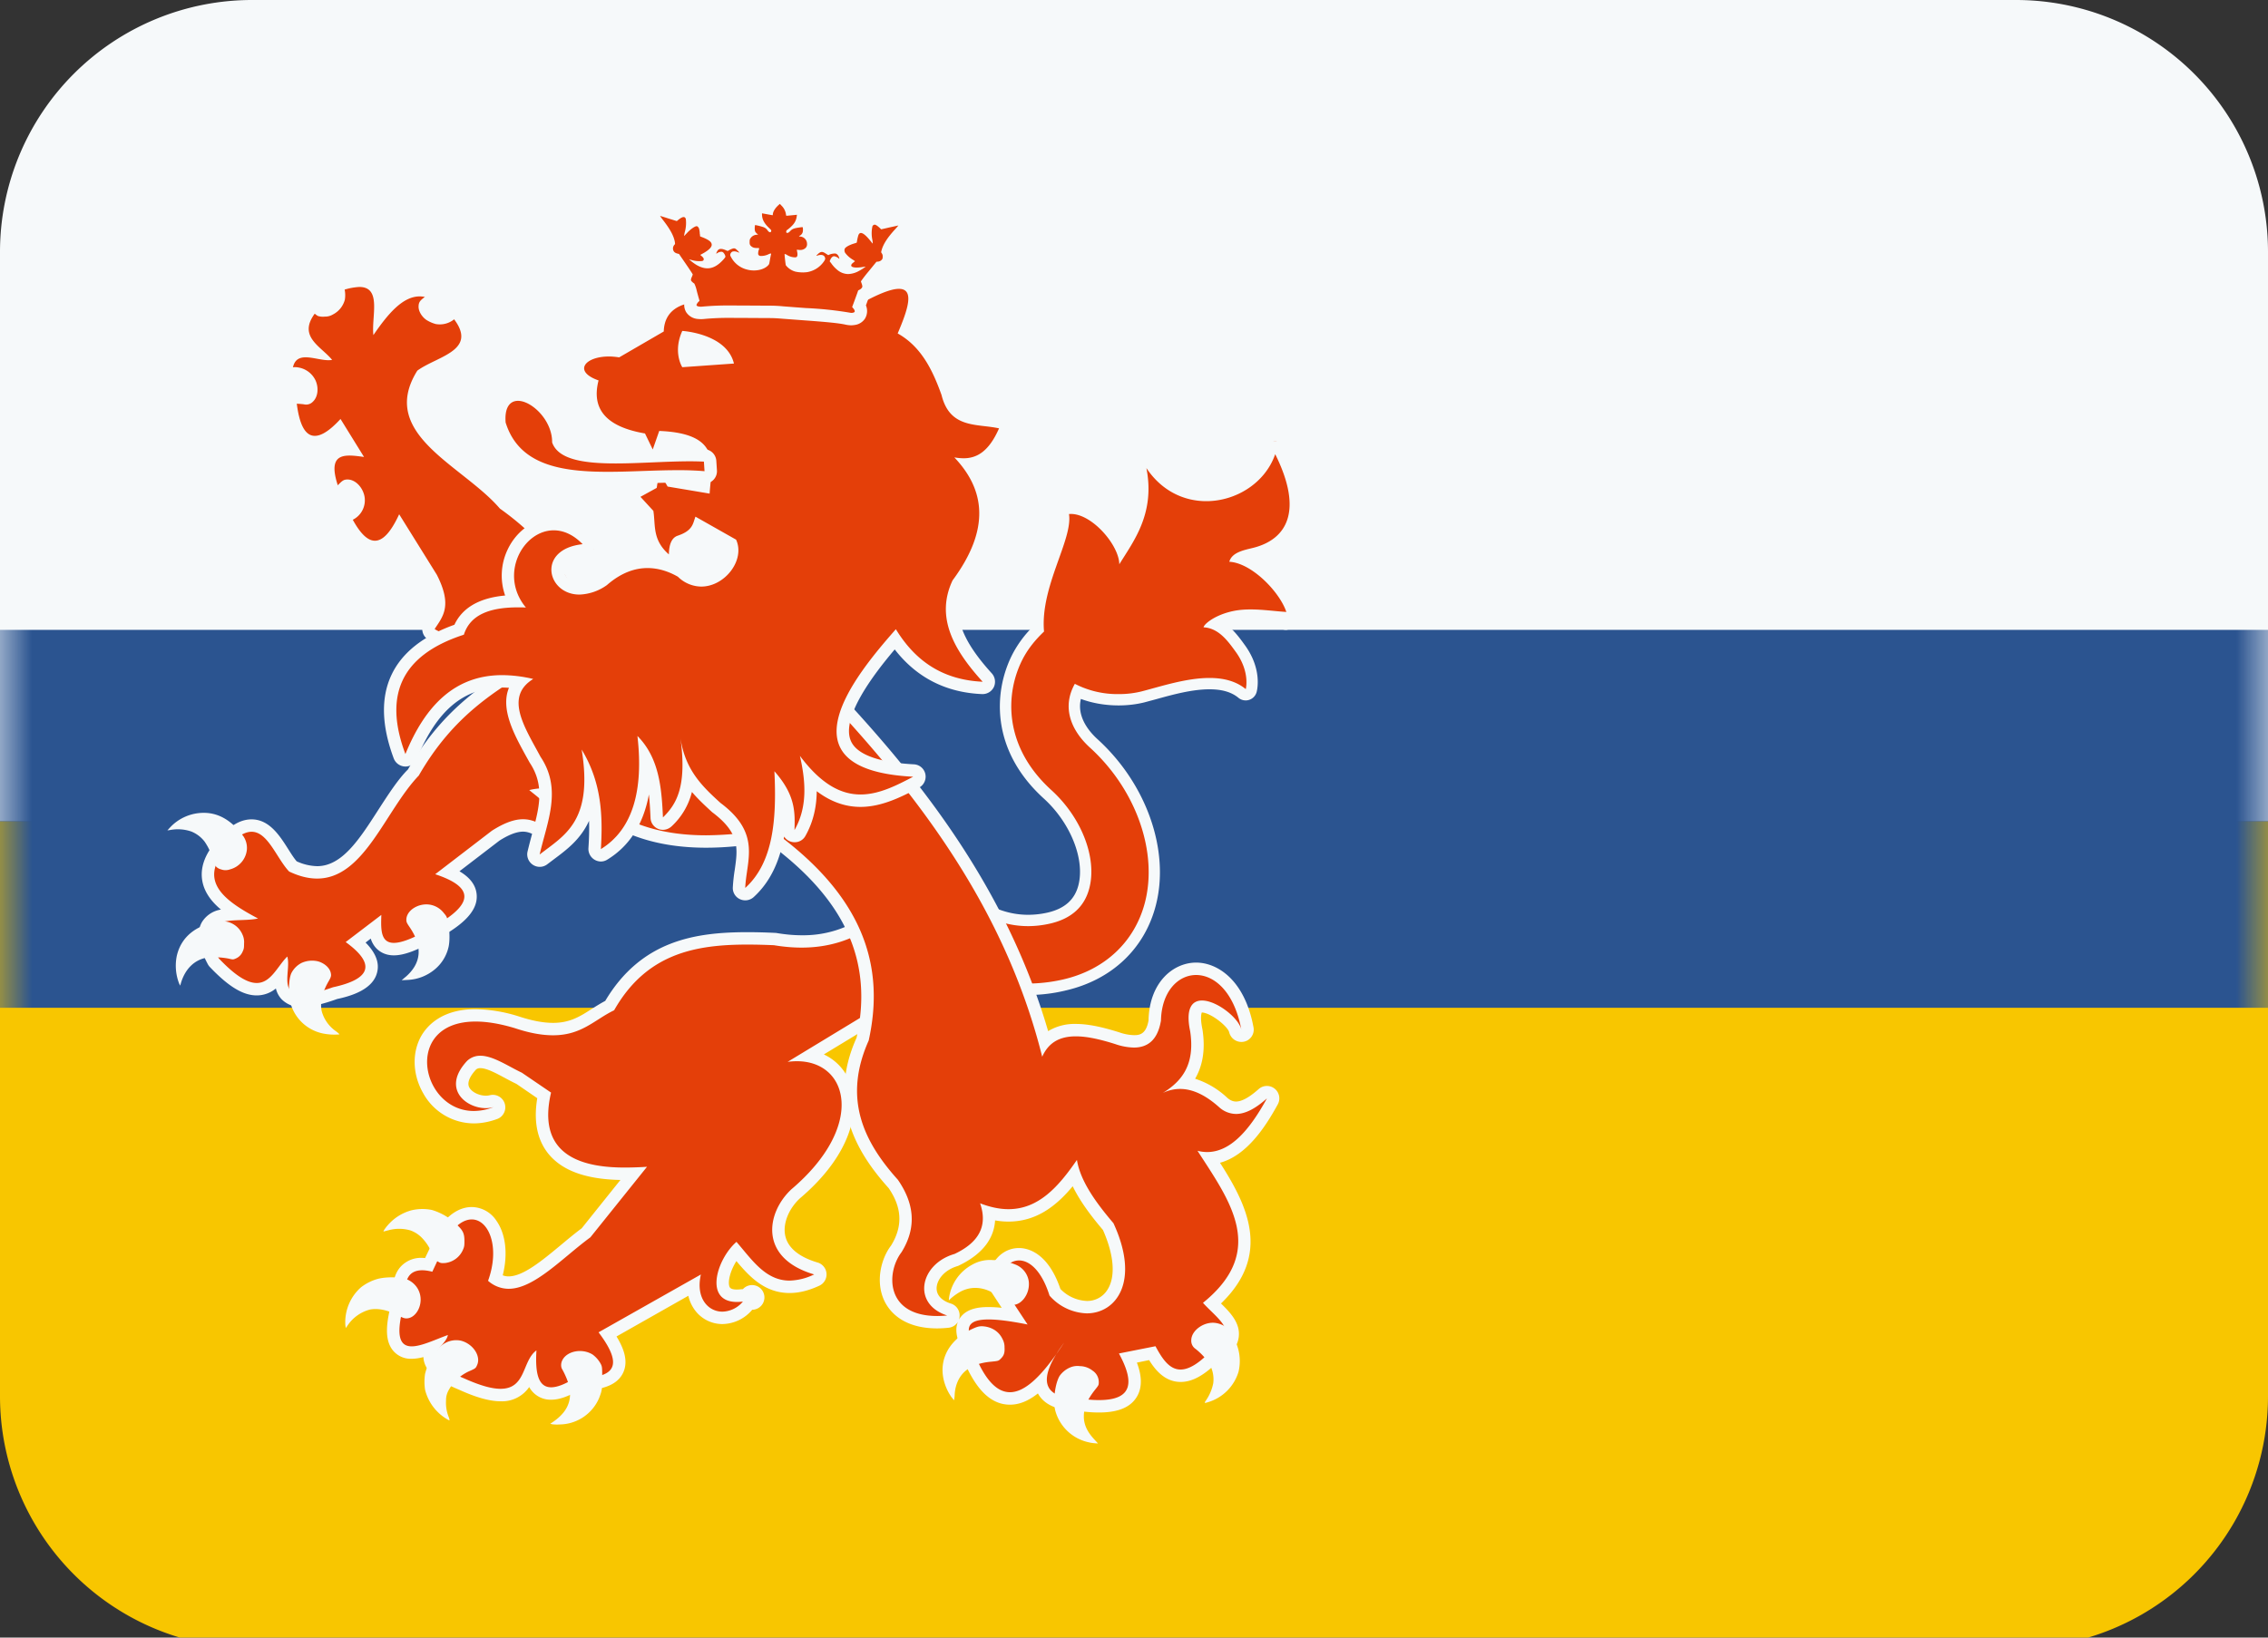 <svg width="36" height="26" viewBox="0 0 36 26" xmlns="http://www.w3.org/2000/svg" xmlns:xlink="http://www.w3.org/1999/xlink"><rect x="0" y="0" width="36" height="26" fill="#333333" stroke="none"/><title>NL-LI</title><defs><path id="a" d="M0 26.167h36V0H0z"/></defs><g fill="none" fill-rule="evenodd"><path d="M36 4a4 4 0 0 0-4-4H4a4 4 0 0 0-4 4v9.042h36V4z" fill="#F6F9FA"/><path d="M0 13.042v9.125a4 4 0 0 0 4 4h28a4 4 0 0 0 4-4v-9.125H0z" fill="#F8C600"/><mask id="b" fill="#fff"><use xlink:href="#a"/></mask><path fill="#2B5490" mask="url(#b)" d="M0 16h36v-6H0z"/><path d="M16.307 15.707c-.103 0-.202-.007-.298-.019-1.086-.132-1.718-.956-1.786-1.049a.547.547 0 0 1 .44-.867c.174 0 .339.084.442.225.018.024.47.617 1.215.617.11 0 .222-.013.335-.04.3-.07.482-.232.549-.495.118-.45-.12-1.054-.576-1.469-.792-.72-.77-1.59-.486-2.164a1.69 1.69 0 0 1 .37-.484c-.066-.342.08-.754.21-1.117.094-.263.183-.511.158-.67-.003-.025.003-.085.018-.105.015-.019.038-.07.062-.07h.003c.344 0 .707.38.84.697.208-.329.419-.689.306-1.266-.008-.042.014-.074.054-.091.01-.004.022-.002.034-.002.029 0 .058.016.075.042.21.313.52.487.876.487.456 0 .87-.342 1.009-.746.01-.034.043-.121.079-.121h.006c.034 0 .065.08.08.111.246.491.3.92.168 1.212-.098.212-.297.377-.576.446a1.044 1.044 0 0 0-.236.083c.368.117.732.544.825.833a.095.095 0 0 1-.013.085.093.093 0 0 1-.072.035l-.202-.016a3.727 3.727 0 0 0-.365-.024c-.082 0-.163.006-.242.021a.966.966 0 0 0-.327.124c.183.077.308.251.406.385.256.353.176.658.173.67a.093.093 0 0 1-.06.062.095.095 0 0 1-.085-.016c-.127-.106-.297-.157-.517-.157-.288 0-.612.089-.872.161l-.186.049a1.57 1.57 0 0 1-.383.046 1.62 1.62 0 0 1-.656-.132c-.155.368.09.672.26.826.755.687 1.116 1.711.898 2.549-.17.653-.664 1.121-1.357 1.284-.2.047-.401.07-.596.07" fill="#E43F09" mask="url(#b)"/><path d="M20.241 7h-.012c-.072 0-.134.069-.158.137-.126.368-.506.633-.924.633a.947.947 0 0 1-.802-.442.18.18 0 0 0-.217-.063.181.181 0 0 0-.108.201c.092.467-.045.8-.21 1.084-.18-.298-.509-.57-.81-.57l-.049.002a.18.18 0 0 0-.124.069.174.174 0 0 0-.036.137c.021.138-.064.376-.154.627-.123.347-.263.737-.249 1.141a1.758 1.758 0 0 0-.327.45c-.299.603-.323 1.517.506 2.271.426.387.657.967.55 1.38-.059.227-.217.368-.484.431a1.4 1.4 0 0 1-.314.036c-.697 0-1.126-.558-1.144-.582a.637.637 0 0 0-.884-.138.636.636 0 0 0-.142.887c.07.097.718.948 1.848 1.087a2.56 2.56 0 0 0 .926-.054c.726-.17 1.245-.661 1.423-1.348.226-.87-.145-1.93-.924-2.639-.137-.124-.332-.358-.265-.64.18.067.387.103.6.103.141 0 .282-.017.406-.048l.19-.051c.266-.074.57-.157.845-.157.2 0 .35.044.461.136a.18.18 0 0 0 .287-.091c.01-.036.09-.365-.186-.746-.076-.105-.167-.231-.289-.325a.931.931 0 0 1 .155-.043c.073-.014.148-.019.225-.019.118 0 .238.064.355.075.068.006.135.069.2.069h.012c.055 0 .107-.078.142-.121a.24.24 0 0 0 .03-.192c-.082-.249-.35-.61-.667-.799.331-.089.541-.259.647-.49.146-.319.09-.762-.168-1.279-.03-.061-.093-.119-.16-.119m0 .212c.45.904.182 1.352-.35 1.486-.14.035-.338.069-.379.221.358.02.802.483.905.797-.184-.012-.378-.04-.567-.04-.088 0-.175.006-.259.022-.298.058-.48.208-.488.262.238.012.385.215.51.388.234.322.16.593.16.593-.159-.131-.36-.177-.576-.177-.372 0-.783.138-1.08.214a1.48 1.48 0 0 1-.36.042 1.47 1.47 0 0 1-.697-.163c-.206.365-.069.732.24 1.013.731.665 1.081 1.654.872 2.461-.162.62-.632 1.064-1.29 1.218a2.55 2.55 0 0 1-.864.051c-1.07-.132-1.692-.97-1.725-1.014a.457.457 0 0 1 .37-.724c.14 0 .278.065.367.188.03.039.506.654 1.288.654.113 0 .231-.013.356-.042.332-.078.54-.266.616-.56.125-.481-.123-1.122-.603-1.558-.755-.687-.735-1.514-.466-2.058.09-.181.213-.329.35-.459-.064-.715.46-1.458.396-1.866L17 8.16c.336 0 .762.494.767.799.224-.365.572-.803.43-1.527.246.368.602.525.95.525.476 0 .938-.293 1.094-.745" fill="#F6F9FA" mask="url(#b)"/><path d="M7.946 22.148c-.157 0-.36-.057-.616-.173-.318-.132-.47-.246-.504-.383a.255.255 0 0 1 .035-.195.981.981 0 0 1-.326.077.27.27 0 0 1-.23-.105c-.097-.133-.084-.377.043-.79-.028-.162 0-.307.083-.4a.344.344 0 0 1 .27-.109.68.68 0 0 1 .106.01l.256-.549c.172-.226.325-.27.425-.27.122 0 .232.064.312.177.144.204.166.53.063.86a.372.372 0 0 0 .21.066c.266 0 .582-.264.888-.518.117-.097.235-.195.352-.28l.744-.933c-.044.002-.09.002-.135.002-.565 0-.94-.126-1.146-.386-.165-.209-.212-.497-.14-.858l-.408-.279c-.047-.02-.11-.054-.171-.086-.152-.082-.31-.166-.431-.166a.201.201 0 0 0-.145.057c-.088.094-.186.241-.126.378.049.114.203.2.358.2a.132.132 0 0 1 .037-.005c.052 0 .117.022.13.061.018.05.039.1-.011.118a.978.978 0 0 1-.35.068c-.517 0-.838-.455-.838-.877 0-.34.227-.739.869-.739.194 0 .417.037.66.111.22.071.405.106.569.106.295 0 .476-.115.666-.236.084-.054.168-.106.26-.15.503-.92 1.34-1.054 2.163-1.054.139 0 .28.004.42.01.159.025.3.038.437.038a1.84 1.84 0 0 0 1.083-.336.093.093 0 0 1 .057-.019.09.09 0 0 1 .043.01.102.102 0 0 1 .056.085l.058 1.307a.1.1 0 0 1-.048.088l-1.132.687a.732.732 0 0 1 .564.47c.143.39.013 1.046-.782 1.721-.206.193-.307.465-.254.69.053.225.254.394.58.49a.1.1 0 0 1 .07.088.1.1 0 0 1-.056.097 1.032 1.032 0 0 1-.431.106c-.377 0-.601-.27-.818-.53l-.031-.038c-.156.181-.252.454-.197.6.01.028.04.111.21.11h.016c.043 0 .108.017.125.05.019.036.055.077.028.108a.535.535 0 0 1-.4.192.44.44 0 0 1-.346-.167.552.552 0 0 1-.113-.34l-1.361.77c.13.187.238.402.153.573-.071.144-.257.213-.568.213-.22.098-.365.154-.483.154a.293.293 0 0 1-.217-.09.474.474 0 0 1-.108-.267c-.07.165-.17.38-.477.38" fill="#E43F09" mask="url(#b)"/><path d="M13.865 14.493c-.04 0-.08.012-.114.036a1.715 1.715 0 0 1-1.027.32c-.13 0-.266-.013-.406-.037a9.369 9.369 0 0 0-.451-.012c-.838 0-1.69.134-2.26 1.091-.075.04-.145.084-.215.128-.186.12-.347.221-.613.221-.154 0-.33-.033-.536-.1a2.424 2.424 0 0 0-.694-.118c-.535 0-.768.264-.86.422-.153.267-.142.618.03.916a.922.922 0 0 0 .8.476c.127 0 .256-.025.386-.075a.198.198 0 0 0-.127-.373.265.265 0 0 1-.066.008c-.113 0-.233-.062-.267-.14-.04-.092.053-.213.113-.277a.103.103 0 0 1 .067-.02c.099 0 .245.078.386.154.063.034.126.067.188.097l.329.226c-.06.36-.003.654.17.874.218.274.595.413 1.15.424l-.615.768c-.111.082-.223.176-.336.27-.292.242-.594.493-.823.493a.249.249 0 0 1-.094-.017c.084-.332.049-.654-.1-.866a.475.475 0 0 0-.392-.218c-.122 0-.307.05-.491.29l-.25.52a.708.708 0 0 0-.045-.003.439.439 0 0 0-.344.142c-.097.11-.135.265-.116.475-.128.43-.132.682-.015.84a.364.364 0 0 0 .308.145c.06 0 .122-.01.186-.027a.347.347 0 0 0 .01.07c.042.17.21.305.564.452.264.12.479.18.65.18a.522.522 0 0 0 .455-.226.386.386 0 0 0 .348.201c.127 0 .269-.049.445-.153h.038c.129 0 .523 0 .656-.267.093-.185.015-.395-.101-.584l1.14-.646a.61.61 0 0 0 .117.245.542.542 0 0 0 .424.204.63.63 0 0 0 .473-.227.196.196 0 1 0-.148-.327l-.025.001a.59.59 0 0 1-.07.005c-.1 0-.112-.032-.118-.046-.031-.084.016-.258.11-.406.209.25.452.507.844.507.149 0 .304-.038.472-.116a.197.197 0 0 0-.027-.368c-.203-.06-.456-.18-.512-.418-.045-.188.047-.429.229-.599.826-.7.958-1.403.804-1.824a.813.813 0 0 0-.422-.463l.948-.575a.199.199 0 0 0 .095-.178l-.058-1.307a.198.198 0 0 0-.197-.188m0 .197l.058 1.307-1.421.862c.05-.007.1-.01.148-.01.824 0 1.093 1.032-.09 2.035-.397.372-.52 1.09.363 1.35a.941.941 0 0 1-.39.098c-.384 0-.6-.335-.843-.615-.312.271-.524.954.008.954.029 0 .06-.002.094-.006a.437.437 0 0 1-.325.16c-.228 0-.427-.216-.342-.59l-1.624.918c.308.41.385.72-.27.72-.03 0-.06 0-.092-.002-.17.108-.297.155-.391.155-.216 0-.253-.252-.233-.586-.23.166-.16.61-.57.61-.132 0-.315-.047-.575-.164-.804-.334-.297-.478-.261-.69-.2.072-.42.18-.574.18-.19 0-.278-.165-.093-.769-.035-.292.05-.439.26-.439.047 0 .1.008.16.023l.29-.618c.115-.148.232-.212.336-.212.272 0 .453.44.259.974a.493.493 0 0 0 .327.127c.408 0 .86-.497 1.297-.817l.899-1.12a5.709 5.709 0 0 1-.35.012c-.602 0-1.42-.143-1.173-1.19l-.464-.316c-.222-.105-.457-.269-.658-.269a.299.299 0 0 0-.211.082c-.407.437-.023.75.298.75a.439.439 0 0 0 .122-.017.866.866 0 0 1-.314.062c-.843 0-1.133-1.42.029-1.42.177 0 .387.033.633.108.24.08.435.11.597.11.456 0 .66-.249.969-.397.513-.903 1.29-1.043 2.119-1.043.138 0 .278.004.418.01.15.025.297.038.439.038.424 0 .804-.117 1.14-.355" fill="#F6F9FA" mask="url(#b)"/><path d="M8.565 11.08c-.321 0-.82-.124-1.363-.712a.097.097 0 0 1 .03-.156c.12-.056.17-.122.19-.206-.105.09-.201.146-.321.146a.474.474 0 0 1-.254-.081.097.097 0 0 1-.03-.137c.14-.21.238-.355.029-.765l-.501-.803c-.124.216-.251.318-.394.318-.202 0-.38-.208-.574-.672-.171-.381-.208-.613-.12-.751.082-.126.239-.126.29-.126h.04l-.2-.324c-.146.14-.275.208-.39.208-.318 0-.372-.475-.39-.631-.091-.364-.09-.587.006-.71.054-.068.134-.102.24-.102.047 0 .099.006.152.016-.108-.103-.211-.221-.203-.387.009-.19.167-.395.497-.643.179-.074.304-.104.404-.104.103 0 .184.032.24.093.104.11.1.285.089.46.185-.23.39-.403.629-.403.163 0 .327.083.487.245.209.21.294.384.268.543-.037.212-.258.32-.473.425-.093.045-.187.09-.26.144-.385.628.12 1.028.705 1.49.222.175.452.357.622.556.892.63 1.229 1.339 1.555 2.024a.771.771 0 0 1-.177.69 1.088 1.088 0 0 1-.823.355" fill="#E43F09" mask="url(#b)"/><path d="M5.703 4.36a1.18 1.18 0 0 0-.416.096.166.166 0 0 0-.047.026c-.36.271-.526.493-.536.718a.473.473 0 0 0 .077.281.36.36 0 0 0-.245.136c-.118.151-.125.392-.022.807.05.451.213.693.483.693.117 0 .237-.05.368-.155l.053.086a.36.36 0 0 0-.243.158c-.11.172-.077.425.113.848.15.358.348.728.663.728.165 0 .293-.103.392-.233l.423.68c.175.342.104.447-.003.606l-.029.044a.193.193 0 0 0-.027.15.195.195 0 0 0 .088.125.59.59 0 0 0 .288.096.196.196 0 0 0 .046.184c.57.615 1.095.744 1.436.744.354 0 .681-.142.897-.388a.894.894 0 0 0 .23-.7.193.193 0 0 0-.019-.059c-.35-.736-.693-1.455-1.623-2.118-.14-.173-.375-.358-.6-.537-.62-.489-.989-.82-.678-1.353.063-.042.14-.078.215-.115.225-.11.481-.234.526-.497.043-.253-.148-.48-.296-.628-.178-.182-.365-.274-.556-.274-.2 0-.374.1-.53.25a.468.468 0 0 0-.115-.276.41.41 0 0 0-.313-.124m0 .197c.362 0 .19.473.224.764.228-.333.463-.614.734-.614.13 0 .267.064.417.216.63.633-.119.715-.454.963-.632 1.011.72 1.5 1.311 2.19.906.644 1.228 1.343 1.56 2.04.056.423-.345.866-.93.866-.378 0-.833-.185-1.29-.68.275-.13.266-.325.244-.523-.13.12-.249.275-.418.275a.38.38 0 0 1-.202-.066c.128-.196.288-.367.034-.863l-.597-.959c-.136.295-.263.42-.385.42-.17 0-.33-.247-.483-.612-.28-.623-.148-.74.08-.74.07 0 .15.011.23.022l-.373-.603c-.166.181-.3.268-.408.268-.157 0-.25-.189-.29-.544-.148-.589-.032-.703.146-.703.112 0 .25.046.362.046.02 0 .04-.002.057-.005-.223-.273-.755-.442.086-1.074a.993.993 0 0 1 .345-.084" fill="#F6F9FA" mask="url(#b)"/><path d="M4.793 15.889c-.112 0-.197-.03-.253-.091-.082-.09-.083-.217-.075-.336-.095.124-.21.244-.39.244-.187 0-.4-.134-.675-.421-.153-.286-.183-.467-.11-.594.088-.153.284-.17.482-.18-.233-.146-.42-.317-.462-.534-.034-.173.028-.358.188-.548.181-.22.338-.321.494-.321.229 0 .364.214.497.42.054.088.11.176.171.242.114.047.25.08.373.08.45 0 .742-.452 1.051-.932.154-.237.312-.483.493-.672.54-.946 1.216-1.353 1.867-1.746a.581.581 0 0 1 .232-.052c.345 0 .67.228.828.58.11.247.285.913-.477 1.769a.1.1 0 0 1-.074.033l-.01-.001a.1.1 0 0 1-.075-.046c-.078-.127-.159-.16-.23-.166.155.147.25.312.127.56a.102.102 0 0 1-.056.05.119.119 0 0 1-.032.005.098.098 0 0 1-.044-.01c-.14-.073-.222-.115-.331-.115-.121 0-.265.054-.441.167l-.752.576c.231.1.346.218.36.36.016.199-.174.394-.615.633-.269.154-.46.227-.601.227a.277.277 0 0 1-.207-.08c-.065-.067-.087-.161-.093-.264l-.304.232c.192.162.272.309.245.448-.037.17-.224.287-.588.367a1.625 1.625 0 0 1-.513.116" fill="#E43F09" mask="url(#b)"/><path d="M8.677 10.348a.811.811 0 0 0-.19.022.245.245 0 0 0-.057.023c-.7.423-1.387.836-1.954 1.823-.159.157-.319.407-.475.648-.294.457-.57.888-.967.888a.823.823 0 0 1-.325-.077c-.049-.058-.093-.129-.138-.2-.132-.208-.297-.466-.578-.466-.188 0-.369.113-.57.357-.18.213-.25.425-.21.63.034.174.144.32.294.445a.433.433 0 0 0-.302.2c-.12.21-.005.481.093.666a.194.194 0 0 0 .031.044c.298.313.528.453.746.453a.477.477 0 0 0 .304-.11.378.378 0 0 0 .09.17.421.421 0 0 0 .323.123c.14 0 .322-.04.56-.126.231-.049.58-.156.637-.436.04-.182-.07-.343-.186-.46l.082-.063a.39.39 0 0 0 .09.156c.05.05.136.11.277.11.16 0 .367-.077.653-.24.34-.185.69-.418.661-.727-.014-.166-.13-.284-.273-.368l.634-.486c.146-.093.273-.143.375-.143.084 0 .153.036.24.081l.046.024a.197.197 0 0 0 .266-.089.569.569 0 0 0 .067-.295l.014.002.017.001a.2.2 0 0 0 .148-.066c.801-.9.612-1.61.493-1.875-.174-.388-.534-.639-.916-.639m0 .197c.654 0 1.34.991.275 2.186-.103-.169-.222-.215-.347-.215a.971.971 0 0 0-.204.028c.183.156.426.286.276.59-.115-.059-.223-.127-.375-.127-.126 0-.282.047-.495.183l-.899.69c.748.247.497.552-.1.876-.269.153-.443.214-.556.214-.216 0-.206-.223-.199-.444l-.566.431c.493.358.387.59-.203.718-.227.081-.384.115-.492.115-.37 0-.169-.393-.232-.603-.155.153-.258.42-.485.42-.14 0-.327-.1-.603-.392-.396-.752.27-.553.624-.632-.529-.279-.946-.585-.522-1.09.172-.209.307-.287.42-.287.258 0 .396.42.595.631.164.078.311.112.445.112.748 0 1.08-1.079 1.613-1.635.552-.96 1.22-1.35 1.885-1.752a.646.646 0 0 1 .145-.017" fill="#F6F9FA" mask="url(#b)"/><path d="M17.444 22.327c-.088 0-.189-.007-.305-.022-.3 0-.494-.077-.578-.228a.327.327 0 0 1-.04-.126c-.176.172-.334.251-.49.251-.229 0-.422-.172-.59-.527a.747.747 0 0 0-.078-.27c-.06-.139-.128-.297-.046-.42.08-.12.251-.135.374-.135.104 0 .238.012.411.04l-.308-.466c0-.322.166-.51.381-.51.114 0 .4.06.578.626a.744.744 0 0 0 .497.213.477.477 0 0 0 .411-.222c.091-.14.201-.468-.076-1.069-.203-.233-.423-.519-.532-.82-.269.357-.588.654-1.046.654-.1 0-.205-.015-.313-.043.03.25-.06.537-.5.745-.293.086-.423.294-.425.453-.003.155.105.28.297.341a.099.099 0 0 1-.021.192 1.999 1.999 0 0 1-.167.008c-.466 0-.663-.202-.747-.37-.138-.28-.044-.612.101-.802.21-.338.191-.669-.06-1.033-.465-.515-.946-1.253-.473-2.308.277-1.264-.209-2.299-1.533-3.24a3.58 3.58 0 0 1-.958.121c-1.484 0-2.108-.788-2.577-1.528a.097.097 0 0 1-.005-.095.097.097 0 0 1 .077-.055l4.552-.545c1.26 1.305 2.684 3.06 3.328 5.404.118-.124.284-.187.493-.187.174 0 .376.04.657.13.101.032.19.05.265.05.128 0 .281-.04.333-.348.01-.523.337-.805.655-.805.294 0 .685.25.814.948a.098.098 0 0 1-.077.115l-.019.002a.1.1 0 0 1-.097-.078c-.03-.14-.34-.386-.528-.386-.099.056-.14.138-.09.373.06.403-.038.66-.187.838.201.021.41.126.62.316a.305.305 0 0 0 .198.078c.118 0 .257-.072.424-.222a.095.095 0 0 1 .065-.025c.022 0 .043.007.062.021a.1.1 0 0 1 .025.124c-.206.377-.53.874-.995.903.461.708.947 1.502.037 2.304l.052.051c.148.145.301.294.273.48-.019.131-.13.248-.337.354-.168.173-.336.266-.487.266-.225 0-.362-.203-.45-.359l-.382.076c.117.25.134.431.054.564-.08.137-.25.203-.517.203" fill="#E43F09" mask="url(#b)"/><path d="M16.007 19.395c.44 0 .757-.244 1.02-.561.121.249.302.484.48.694.177.398.204.743.071.95a.376.376 0 0 1-.328.177.618.618 0 0 1-.418-.19c-.199-.585-.525-.65-.657-.65-.269 0-.478.228-.496.543a.194.194 0 0 0 .033.119l.188.287a2.045 2.045 0 0 0-.209-.012c-.146 0-.35.019-.456.178a.298.298 0 0 0-.014.024.179.179 0 0 0 .01-.047.197.197 0 0 0-.136-.21c-.086-.026-.23-.095-.228-.245.002-.123.11-.287.34-.353.442-.208.574-.484.588-.723.072.013.143.019.212.019m-2.74-8.358a.194.194 0 0 0-.024.002l-4.552.546a.198.198 0 0 0-.155.11.198.198 0 0 0 .012.19c.482.762 1.126 1.574 2.66 1.574.296 0 .621-.03.968-.091 1.237.9 1.69 1.89 1.42 3.109-.488 1.082.056 1.882.51 2.387.211.308.228.604.037.913-.152.197-.257.57-.1.888.08.159.292.426.835.426a1.8 1.8 0 0 0 .175-.01.197.197 0 0 0 .152-.094c-.063.154.008.32.067.457a.7.7 0 0 1 .06.17.265.265 0 0 0 .018.104c.187.393.41.584.681.584.146 0 .29-.057.443-.178h.001c.103.187.324.278.676.28.096.015.202.022.293.022.305 0 .501-.082.602-.251.098-.165.067-.363 0-.541l.194-.04c.1.162.254.347.5.347.174 0 .353-.092.56-.291.218-.118.337-.253.361-.412.034-.225-.128-.394-.28-.543.813-.783.408-1.571-.016-2.234.426-.116.723-.572.917-.927a.197.197 0 0 0-.304-.242c-.146.13-.267.197-.358.197-.03 0-.077-.006-.138-.058a1.345 1.345 0 0 0-.512-.304c.108-.185.17-.434.117-.78-.045-.214-.01-.271-.01-.272.148.007.412.223.434.314a.2.2 0 0 0 .233.15.195.195 0 0 0 .153-.228c-.14-.76-.579-1.028-.91-1.028-.367 0-.744.315-.756.917-.04.235-.16.235-.233.235a.763.763 0 0 1-.233-.045c-.293-.092-.505-.133-.688-.133a.813.813 0 0 0-.44.114c-.667-2.292-2.064-4.013-3.226-5.27a.195.195 0 0 0-.144-.064m0 .198c1.474 1.595 2.724 3.339 3.276 5.543.106-.24.296-.324.534-.324.186 0 .401.052.626.123a.958.958 0 0 0 .295.055c.23 0 .38-.131.43-.428.01-.461.271-.724.558-.724.29 0 .605.266.718.868-.04-.185-.39-.463-.625-.463-.158 0-.264.126-.187.49.08.534-.136.794-.435.978a.629.629 0 0 1 .274-.064c.19 0 .396.088.625.294a.404.404 0 0 0 .264.103c.158 0 .322-.097.49-.247-.274.5-.577.852-.95.852a.613.613 0 0 1-.152-.02c.512.794 1.112 1.584.087 2.414.23.259.662.509.087.804-.186.184-.328.255-.443.255-.18 0-.293-.175-.398-.37l-.58.115c.235.433.24.74-.317.74-.084 0-.18-.007-.292-.022-.525-.003-.685-.22-.385-.708.041-.058.082-.12.124-.182a2.373 2.373 0 0 0-.124.182c-.253.356-.5.605-.736.605-.175 0-.344-.137-.503-.471.025-.24-.446-.684.163-.684.142 0 .342.024.62.08l-.435-.66c.012-.212.141-.357.3-.357.162 0 .357.157.483.558a.82.82 0 0 0 .591.282c.47 0 .85-.51.424-1.431-.285-.335-.525-.67-.58-1.005-.289.42-.605.782-1.087.782-.136 0-.285-.03-.45-.093.128.369-.03.627-.406.804-.548.158-.683.795-.116.977a1.738 1.738 0 0 1-.157.008c-.83 0-.812-.694-.568-1.013.25-.404.195-.784-.058-1.15-.55-.611-.873-1.295-.463-2.211.254-1.154-.048-2.284-1.566-3.361a5.527 5.527 0 0 1-1.015.103c-1.385 0-1.993-.692-2.494-1.482l4.553-.545" fill="#F6F9FA" mask="url(#b)"/><path d="M11.828 14.196a.09.09 0 0 1-.042-.01.098.098 0 0 1-.057-.093c.004-.09.017-.182.031-.272.05-.343.093-.639-.383-.995a2.534 2.534 0 0 1-.453-.497c-.033.346-.158.55-.332.72a.1.1 0 0 1-.105.02.1.1 0 0 1-.062-.087c-.016-.36-.044-.687-.184-.96.022.744-.197 1.262-.652 1.542a.1.1 0 0 1-.15-.09c.022-.364.015-.69-.068-1.003-.03.638-.349.876-.637 1.092l-.107.081a.105.105 0 0 1-.06.021.1.1 0 0 1-.053-.016.098.098 0 0 1-.044-.105c.021-.092.046-.184.071-.276.113-.416.22-.809-.043-1.198l-.072-.133c-.197-.357-.434-.79-.18-1.099a1.86 1.86 0 0 0-.273-.02c-.655 0-1.114.378-1.447 1.191a.099.099 0 0 1-.09.062h-.003a.098.098 0 0 1-.09-.064c-.187-.498-.199-.92-.036-1.258.165-.342.51-.6 1.025-.767.043-.264.334-.426.83-.437a.857.857 0 0 1-.017-.775c.128-.273.381-.449.645-.449.188 0 .371.086.53.25a.1.1 0 1 1-.061.167c-.312.033-.415.187-.408.32.007.137.131.283.345.283a.71.71 0 0 0 .383-.134c.213-.188.452-.288.7-.288.177 0 .356.051.531.152.111.1.213.143.322.143a.514.514 0 0 0 .416-.246c.078-.122.095-.253.047-.359l-.503-.267c-.049.114-.123.196-.31.258-.054.02-.065.136-.066.203a.097.097 0 0 1-.058.088.097.097 0 0 1-.105-.015c-.237-.206-.25-.419-.265-.606a1.403 1.403 0 0 0-.014-.144l-.18-.172a.098.098 0 0 1-.024-.082.101.101 0 0 1 .05-.07l.255-.143-.008-.183a.098.098 0 0 1 .08-.082h.017c.035 0 .068.017.085.05l.133.232.492.052.005-.062c.021-.207.04-.402-.07-.53-.095-.108-.289-.173-.576-.192l-.079.224a.1.1 0 0 1-.087.067h-.006a.1.1 0 0 1-.089-.056l-.122-.254c-.307-.01-.553-.138-.682-.337a.66.66 0 0 1-.08-.489c-.208-.095-.224-.216-.212-.283.026-.152.222-.254.49-.254.056 0 .116.004.178.014l.642-.399c-.039-.275.215-.48.65-.48l.078.003a.17.17 0 0 1 .038-.008l2.291.101c.317-.204.565-.305.725-.305.117 0 .177.053.206.098.086.13.031.345-.102.667.355.233.53.61.666.984.091.37.318.397.605.432.08.01.16.02.237.036a.1.1 0 0 1 .07.136c-.147.332-.332.501-.58.53.41.555.353 1.194-.172 1.902-.205.443-.067.892.472 1.484a.1.1 0 0 1 .017.108.098.098 0 0 1-.089.057h-.005c-.593-.026-1.048-.278-1.385-.769-.34.391-.988 1.183-.794 1.645.108.257.474.403 1.086.434a.1.1 0 0 1 .092.078.1.1 0 0 1-.05.108c-.306.161-.583.294-.882.294-.285 0-.55-.124-.805-.378.03.285.008.6-.159.893a.096.096 0 0 1-.112.046.098.098 0 0 1-.072-.098c.006-.199.012-.386-.112-.612.007.626-.08 1.225-.506 1.608a.102.102 0 0 1-.066.025" fill="#E43F09" mask="url(#b)"/><path d="M10.76 8.939a.193.193 0 0 0 .055-.134c.002-.096.02-.124.02-.124a.518.518 0 0 0 .296-.2l.39.22a.323.323 0 0 1-.056.215.416.416 0 0 1-.333.2.347.347 0 0 1-.236-.103 1.694 1.694 0 0 0-.137-.074zm-.281-1.644a.193.193 0 0 0 .069-.094l.053-.152c.216.022.364.075.432.153.077.087.07.234.053.405l-.364-.061-.086-.152a.199.199 0 0 0-.157-.1zm3.79-2.906c-.174 0-.415.094-.78.303l-2.232-.098h-.008a.168.168 0 0 0-.05.007 1.325 1.325 0 0 0-.063-.002c-.441 0-.727.2-.786.544l-.563.327a1.029 1.029 0 0 0-.12-.007c-.323 0-.553.132-.588.336-.013.072-.01.23.2.356a.727.727 0 0 0 .107.487c.132.204.367.34.719.415l.08.165a.197.197 0 0 0 .162.11.194.194 0 0 0-.077.128l-.027.16-.171.096a.194.194 0 0 0-.1.14c-.01.06.008.12.05.165l.162.177.007.079c.01.16.023.355.176.548-.03-.002-.059-.004-.089-.004-.271 0-.533.108-.774.32a.603.603 0 0 1-.307.102c-.154 0-.242-.098-.247-.191-.006-.111.116-.194.319-.216a.196.196 0 0 0 .121-.332c-.224-.233-.45-.281-.6-.282-.301 0-.59.199-.734.507a.959.959 0 0 0-.038.726c-.408.037-.678.193-.805.464-.494.177-.829.442-.995.788-.175.363-.163.812.032 1.335a.2.2 0 0 0 .183.128h.003c.08 0 .152-.05.181-.123.316-.771.747-1.131 1.356-1.131.035 0 .07.002.106.004-.14.335.085.745.26 1.065l.069.124c.245.368.15.723.037 1.134a9.59 9.59 0 0 0-.072.28.199.199 0 0 0 .194.24.196.196 0 0 0 .12-.041l.106-.08c.205-.153.424-.317.557-.61.005.14 0 .285-.01.437a.2.2 0 0 0 .197.209.19.19 0 0 0 .103-.03c.353-.216.573-.563.66-1.034.013.119.02.244.026.373a.196.196 0 0 0 .197.188c.05 0 .1-.02.138-.056a1.11 1.11 0 0 0 .322-.545c.102.12.214.222.32.32.444.332.408.576.36.913a2.69 2.69 0 0 0-.031.283.194.194 0 0 0 .113.186.2.2 0 0 0 .216-.031c.277-.251.418-.591.486-.963a.195.195 0 0 0 .167.09.192.192 0 0 0 .168-.096c.133-.234.18-.48.182-.714.221.167.451.249.695.249.348 0 .67-.17.928-.305a.198.198 0 0 0 .101-.217.196.196 0 0 0-.183-.154c-.564-.03-.91-.158-1-.374-.158-.374.367-1.061.697-1.45.347.447.813.685 1.386.709h.01a.198.198 0 0 0 .178-.113.2.2 0 0 0-.033-.216c-.508-.558-.642-.975-.446-1.392.5-.67.582-1.302.234-1.865.21-.075.378-.257.507-.553a.198.198 0 0 0-.003-.168.199.199 0 0 0-.133-.103 2.446 2.446 0 0 0-.247-.04c-.31-.036-.45-.064-.518-.346-.139-.385-.31-.756-.644-1.006.111-.28.173-.52.063-.686a.328.328 0 0 0-.287-.143zm0 .197c.254 0 .139.334-.02.708.373.209.553.578.696.977.133.54.563.452.913.53-.165.376-.359.475-.564.475a.913.913 0 0 1-.146-.014c.49.515.574 1.14-.028 1.953-.275.584.019 1.105.478 1.609-.653-.03-1.08-.346-1.378-.834-.63.715-1.89 2.232.275 2.342-.273.144-.548.282-.835.282-.303 0-.619-.153-.963-.613.095.415.12.817-.086 1.178.008-.276.02-.552-.319-.934.037.755-.014 1.447-.463 1.853.018-.44.261-.862-.393-1.35-.283-.258-.563-.52-.636-1.038 0-.003 0-.007-.002-.01.002.003.002.007.002.01.108.786-.066 1.062-.277 1.268-.021-.478-.063-.948-.405-1.293.1.877-.08 1.488-.58 1.796.031-.527.014-1.054-.305-1.58.185 1.143-.273 1.358-.667 1.666.118-.517.361-1.034.014-1.551-.25-.466-.578-.952-.116-1.236a2.174 2.174 0 0 0-.492-.061c-.757 0-1.226.492-1.537 1.253-.338-.901-.1-1.562.928-1.895.103-.326.426-.434.86-.434.04 0 .082 0 .125.003-.433-.521-.049-1.226.441-1.226.15 0 .31.065.459.22-.733.079-.57.8-.051.8a.794.794 0 0 0 .437-.151c.23-.201.45-.27.644-.27.19 0 .356.065.483.138a.534.534 0 0 0 .37.156c.376 0 .701-.423.553-.745l-.645-.365c-.041.108-.038.222-.287.304-.086.032-.132.128-.135.295-.264-.23-.21-.46-.246-.691l-.205-.223.258-.142.04-.254.133.233.667.112c.025-.445.213-.954-.8-.995l-.103.294-.123-.254c-.64-.11-.85-.405-.737-.842-.409-.143-.218-.38.165-.38.051 0 .105.005.162.014l.708-.411c.008-.316.242-.467.6-.467.035 0 .07.002.107.005l.005-.01 2.29.1c.371-.216.6-.305.73-.305z" fill="#F6F9FA" mask="url(#b)"/><path d="M9.65 7.59c-.754 0-1.484-.104-1.72-.852-.015-.185.015-.308.087-.386a.272.272 0 0 1 .205-.086c.127 0 .272.072.397.2a.797.797 0 0 1 .243.56c.059.151.342.233.912.233.187 0 .387-.008.586-.017.203-.008.406-.016.596-.016l.22.004a.098.098 0 0 1 .095.092l.01.152a.096.096 0 0 1-.03.077.099.099 0 0 1-.068.03c-.003 0-.005 0-.008-.002a5.18 5.18 0 0 0-.42-.015c-.18 0-.364.006-.55.012a14.88 14.88 0 0 1-.555.013" fill="#E43F09" mask="url(#b)"/><path d="M8.222 6.167v.197-.197a.374.374 0 0 0-.277.118c-.092.1-.131.247-.116.44.263.853 1.067.963 1.82.963.184 0 .373-.007.56-.013.185-.006.369-.013.548-.013a4.957 4.957 0 0 1 .426.016.197.197 0 0 0 .197-.21l-.01-.153a.197.197 0 0 0-.188-.183 4.182 4.182 0 0 0-.227-.005c-.191 0-.395.008-.6.017-.197.008-.395.017-.581.017-.472 0-.746-.06-.814-.18a.908.908 0 0 0-.27-.585c-.144-.146-.314-.229-.468-.229m0 .197c.22 0 .546.312.542.66.095.275.509.334 1.01.334.377 0 .804-.034 1.18-.034.076 0 .149.002.219.005l.01.152a4.914 4.914 0 0 0-.426-.016c-.362 0-.745.026-1.107.026-.751 0-1.414-.11-1.624-.782-.02-.246.072-.345.196-.345" fill="#F6F9FA" mask="url(#b)"/><path d="M11.263 4.075a.124.124 0 0 1-.001.083.309.309 0 0 0 .149-.105c-.02 0-.074.053-.097.053-.003 0-.005 0-.007-.002a.062.062 0 0 1-.022-.044l-.022.015m2.086.131a.198.198 0 0 0 .068.04c-.005-.019.002-.049.015-.078l-.04-.03c-.01.03-.025.057-.047.065l.004.003m.082.85a5.798 5.798 0 0 0-.646-.067s-.5-.038-.56-.038l-.63-.002c-.152 0-.225.001-.317.007l-.113-.089.013.098c-.143-.006-.181-.028-.203-.063.005-.015.036-.173.048-.184l-.06-.075c-.016-.008-.066-.118-.075-.135-.036-.058-.013-.117.002-.148-.011-.007-.045-.057-.084-.114l-.108-.159c-.132-.114-.121-.215-.06-.273-.035-.03-.086-.125-.192-.262-.03-.039-.074-.159-.04-.194.008-.007.027-.01.05-.01.063 0 .16.02.185.026l.132.042c-.01-.049.035-.069.078-.069.044 0 .116.058.129.1a.252.252 0 0 1 .01.064.15.15 0 0 1 .069-.019c.043 0 .12.07.132.112l-.082.1.022.007.02-.05c.104.042.23.094.244.205a.155.155 0 0 1 .049-.013c.034 0 .069.01.11.026.012-.004.084-.034.097-.034.026 0 .1.037.118.055.028.026.083.08.056.148a.103.103 0 0 1-.093.062.403.403 0 0 0 .156.076l.068.002c.072 0 .116-.01.143-.026l-.014.001a.24.24 0 0 1-.103-.036.157.157 0 0 1-.047-.095l.008-.004a.212.212 0 0 1-.07-.033.353.353 0 0 1-.073-.16.189.189 0 0 1 .028-.104.233.233 0 0 1 .057-.06.296.296 0 0 1-.002-.06c0-.024.015-.09.032-.107a.342.342 0 0 1 .094-.012.285.285 0 0 1-.012-.072c-.001-.027.008-.08.027-.1a.347.347 0 0 1 .105-.015c.022 0 .044.002.063.003a.468.468 0 0 1 .097-.123.157.157 0 0 1 .1-.037c.025 0 .047.007.06.022a.487.487 0 0 1 .11.158c.036.003.073.01.084.021.02.022.109.044.105.075a.539.539 0 0 1-.02.093c.037.005.08.015.093.032a.342.342 0 0 1 .016.16l-.001.002a.203.203 0 0 1 .073.154.38.38 0 0 1-.046.135.207.207 0 0 1-.11.061.129.129 0 0 1-.098.12c-.008 0-.067 0-.087-.004 0 .004 0 .008.002.011-.001-.003 0-.004.002-.004.009 0 .043.022.085.035l.094.105.042-.1a.417.417 0 0 0 .098-.033.309.309 0 0 0 .108-.098c-.027 0-.062.007-.09.007-.025 0-.045-.006-.047-.03-.004-.039.068-.127.103-.145.019 0 .185.011.2.022.003-.013.046-.022.08-.022a.34.34 0 0 1 .07.038.169.169 0 0 1 .018-.079c.03-.043.092-.079.184-.109a.22.22 0 0 1 .017-.079c.015-.037.09-.096.13-.096.027 0 .053.007.08.022 0-.037.009-.056.013-.067.015-.036.087-.087.127-.087.018.001.065.002.143.075l.074-.03c.138-.032.15-.032.159-.032.042 0 .079.026.092.066.013.034-.046.131-.071.158-.11.12-.171.213-.194.293.014 0 .024.032.022.081-.06.14-.113.17-.17.173l-.074.117c-.057.07-.104.131-.115.147.035.086 0 .135-.056.167l-.041.13c.01.012.007.09.01.106-.014.023-.083.138-.11.143l-.041.004-.081-.01" fill="#E43F09" mask="url(#b)"/><path d="M12.363 3.05a.173.173 0 0 0-.118.042l-.022.02a.665.665 0 0 0-.078.085 1.201 1.201 0 0 0-.04-.007l-.01-.001a.198.198 0 0 0-.143.062.256.256 0 0 0-.053.145.32.32 0 0 0-.031.019c-.049.035-.082.134-.085.193v.022a.272.272 0 0 0-.072.124.237.237 0 0 0-.06-.008.414.414 0 0 0-.092.017l-.02.007a.335.335 0 0 0-.08-.015.385.385 0 0 0-.165-.139l-.008-.042c-.027-.086-.105-.176-.22-.18h-.002c-.036-.074-.134-.145-.213-.145a.281.281 0 0 0-.145.043l-.035-.012c-.154-.048-.162-.049-.194-.049a.196.196 0 0 0-.194.167c-.014.086.023.135.085.215a.892.892 0 0 1 .139.224.29.29 0 0 0 .023.261.277.277 0 0 0 .126.103l.07.101c.018.029.037.057.053.08a.224.224 0 0 0 .023.176.278.278 0 0 0 .053.064c.005.013.008.029.013.048l.018.065a.228.228 0 0 0 .005.22.241.241 0 0 0 .184.109.491.491 0 0 0 .115-.001 4.17 4.17 0 0 1 .402-.016l.252.001.345.002h.002c.088 0 .128.002.226.01l.36.027c.36.026.533.044.634.065a.472.472 0 0 0 .1.013.407.407 0 0 0 .06-.006.23.23 0 0 0 .158-.099.231.231 0 0 0 .016-.211l.04-.111a.248.248 0 0 0 .1-.184.317.317 0 0 0-.005-.046l.061-.077.08-.097a.283.283 0 0 0 .14-.103.395.395 0 0 0 .046-.147.298.298 0 0 0-.01-.096.893.893 0 0 1 .158-.217l.057-.066a.196.196 0 0 0 .025-.209.195.195 0 0 0-.176-.113h-.004a.827.827 0 0 0-.178.035l-.042.009a.266.266 0 0 0-.146-.057h-.005a.28.28 0 0 0-.212.132h-.01a.24.24 0 0 0-.223.158.553.553 0 0 0-.014.043.389.389 0 0 0-.175.124h-.006a.368.368 0 0 0-.079.009.25.25 0 0 0-.123-.033.29.29 0 0 0-.043.006.312.312 0 0 0-.06-.13.278.278 0 0 0-.042-.189.202.202 0 0 0-.051-.049.195.195 0 0 0-.192-.228h-.005l-.022.001-.015.002a.595.595 0 0 0-.069-.088.258.258 0 0 0-.182-.078m.287.36h.005m-.276-.173l.023.025a.244.244 0 0 1 .073.137c.002.015.005.027.008.027l.085-.008.082-.008-.004.028a.241.241 0 0 1-.063.134.59.59 0 0 1-.09.08c-.01 0-.018.033-.01.041a.019.019 0 0 0 .014.005c.014 0 .028-.01.047-.03.03-.033.06-.045.15-.057a.564.564 0 0 1 .044-.005c.008 0 .01.052.004.077a.09.09 0 0 1-.044.057.082.082 0 0 0-.016.012c0 .001.01.003.021.004a.116.116 0 0 1 .107.113.085.085 0 0 1-.021.066.124.124 0 0 1-.091.034.194.194 0 0 1-.024-.002l-.018-.002c-.006 0-.008.001-.008.002l.005.029c.011.053.005.084-.02.089l-.016.001a.25.25 0 0 1-.12-.035.114.114 0 0 0-.04-.018l-.003.001c-.003.003.015.171.02.178a.29.29 0 0 0 .153.101.561.561 0 0 0 .183.008.404.404 0 0 0 .272-.176c.018-.028.02-.041.011-.06-.008-.025-.033-.038-.063-.038a.16.16 0 0 0-.05.009.132.132 0 0 1-.02.005h-.002c0-.006.037-.041.053-.05A.068.068 0 0 1 13.046 4c.017 0 .036.009.068.03l.033.021.021-.01a.24.24 0 0 1 .092-.016c.024.005.046.026.056.056a.143.143 0 0 1 .008.027h-.002a.056.056 0 0 1-.015-.01.138.138 0 0 0-.063-.029l-.002-.001c-.027 0-.051.025-.066.065l-.007.015.025.032a.504.504 0 0 0 .094.103.274.274 0 0 0 .174.068.374.374 0 0 0 .175-.051.673.673 0 0 0 .105-.068l-.046.007a.612.612 0 0 1-.097.009c-.05 0-.082-.01-.087-.028-.003-.016.007-.032.034-.052l.025-.021a.343.343 0 0 0-.039-.027.417.417 0 0 1-.117-.106c-.014-.025-.014-.053-.002-.072.02-.026.073-.054.148-.077.037-.011.04-.012.04-.022a.71.71 0 0 1 .024-.109c.01-.024.022-.035.04-.035.037 0 .091.048.168.146a.136.136 0 0 0 .02.022.41.41 0 0 0-.005-.053.518.518 0 0 1 0-.221.042.042 0 0 1 .037-.026c.015 0 .044.02.075.048l.027.026.136-.031.137-.03s-.021.027-.05.058c-.123.134-.19.238-.216.334-.008.027-.008.033-.004.04.018.026.022.036.021.064 0 .022-.002.031-.01.042a.09.09 0 0 1-.069.036l-.02.002-.123.151a2.249 2.249 0 0 0-.123.159c0 .005.006.022.012.038a.2.2 0 0 1 .01.042c0 .018-.015.037-.041.052l-.025.013-.014.041-.048.132-.034.091.014.016c.018.02.024.032.027.047.003.014-.008.023-.032.028l-.024.002a5.647 5.647 0 0 0-.719-.077 78.337 78.337 0 0 1-.357-.027 2.217 2.217 0 0 0-.217-.011h-.03l-.343-.002-.254-.001a4.485 4.485 0 0 0-.463.02l-.027-.002c-.034-.004-.05-.016-.044-.032a.133.133 0 0 1 .032-.046l.014-.013-.006-.024a5.45 5.45 0 0 1-.037-.135.525.525 0 0 0-.039-.116.193.193 0 0 1-.049-.043c-.008-.015-.005-.03.01-.064a.245.245 0 0 0 .014-.038c0-.004-.049-.079-.109-.166l-.109-.159-.021-.005c-.03-.007-.05-.019-.063-.038a.088.088 0 0 1 .012-.104c.01-.009.01-.011.007-.036-.015-.098-.072-.205-.19-.357a.79.79 0 0 1-.046-.064c.002 0 .063.018.133.041l.133.041.027-.022c.036-.028.062-.042.082-.042.015 0 .027.01.034.03a.535.535 0 0 1-.018.215.825.825 0 0 0-.01.056c.002 0 .012-.011.051-.052.052-.056.121-.104.15-.104.014.001.032.021.038.042a.423.423 0 0 1 .011.07l.005.05.046.018c.1.041.14.075.138.118-.002.039-.048.083-.136.133l-.044.024c-.002.001.007.01.02.02.03.026.038.042.031.061-.004.014-.018.019-.054.019h-.028a.416.416 0 0 1-.098-.015.634.634 0 0 0-.05-.012.972.972 0 0 0 .107.081c.065.04.126.06.184.06.089 0 .171-.047.256-.142.027-.032.03-.037.029-.048a.13.13 0 0 0-.037-.064.048.048 0 0 0-.029-.009.136.136 0 0 0-.064.022.055.055 0 0 1-.016.009.17.17 0 0 1 .025-.053.06.06 0 0 1 .051-.023c.02 0 .043.006.071.018l.035.015.025-.014a.289.289 0 0 1 .049-.022.078.078 0 0 1 .026-.006c.018 0 .031.009.05.028.02.018.038.041.033.041l-.026-.01a.14.14 0 0 0-.054-.011.11.11 0 0 0-.027.004.062.062 0 0 0-.034.045c-.003.015 0 .021.018.053a.394.394 0 0 0 .253.188.406.406 0 0 0 .104.013c.091 0 .18-.03.228-.084.014-.015.015-.018.027-.089a1.92 1.92 0 0 1 .017-.085c.002-.009 0-.011-.008-.011a.14.14 0 0 0-.037.014.272.272 0 0 1-.11.025h-.005c-.018 0-.023-.002-.034-.011-.006-.007-.011-.015-.011-.021 0-.02.002-.042.01-.063.01-.032.011-.031-.026-.031-.042 0-.065-.006-.087-.023-.028-.021-.034-.037-.032-.078 0-.029.003-.038.012-.051a.126.126 0 0 1 .097-.059l.026-.003-.02-.016c-.03-.026-.035-.043-.034-.092a.242.242 0 0 1 .005-.042l.002-.001a.93.93 0 0 1 .133.034.13.13 0 0 1 .064.051c.014.019.027.029.04.029h.002c.007 0 .016-.011.016-.022.001-.01-.004-.017-.036-.047-.073-.07-.107-.13-.11-.202a.117.117 0 0 1 0-.029l.16.029.005.001c.005 0 .006-.003.006-.012.002-.044.034-.097.088-.147l.024-.021M5.054 5.02c-.038-.016-.095-.07-.095-.09 0-.034-.059-.2-.094-.263a.508.508 0 0 0-.27-.248.42.42 0 0 0-.168-.028.988.988 0 0 0-.207.01.6.6 0 0 1 .141-.136.706.706 0 0 1 .874.022c.097.082.21.223.231.29a.453.453 0 0 1 .008.18.368.368 0 0 1-.188.235.243.243 0 0 1-.132.035.269.269 0 0 1-.1-.008zm1.871.127a.552.552 0 0 1-.153-.065c-.076-.051-.128-.138-.128-.212 0-.059.017-.09.067-.13.07-.056.16-.154.201-.22.116-.185.105-.381-.033-.583a.452.452 0 0 1-.036-.058.732.732 0 0 1 .512.402.571.571 0 0 1 .053.301.898.898 0 0 1-.128.41.361.361 0 0 1-.355.154zM4.053 6.854a.677.677 0 0 1-.07-.277c-.018-.37.203-.633.62-.736a.276.276 0 0 1 .131-.007.368.368 0 0 1 .275.207c.054.122.036.263-.042.336a.147.147 0 0 1-.144.042 1.346 1.346 0 0 0-.162-.01.583.583 0 0 0-.306.064.557.557 0 0 0-.259.362.386.386 0 0 1-.017.058c-.002.002-.014-.016-.026-.038zm1.028 1.487a.701.701 0 0 1-.52-.418.614.614 0 0 1-.05-.177.468.468 0 0 1 .071.048c.265.194.535.157.804-.114.054-.054.078-.067.131-.067.114 0 .227.106.264.247a.345.345 0 0 1-.189.396.933.933 0 0 1-.51.085zM3.496 13.8c-.065-.025-.09-.058-.112-.141a.962.962 0 0 0-.135-.295.503.503 0 0 0-.212-.162.657.657 0 0 0-.342-.023l-.038.005.043-.047a.73.73 0 0 1 .485-.23c.26-.018.484.105.678.37a.33.33 0 0 1 .056.21.36.36 0 0 1-.268.316.207.207 0 0 1-.155-.005v.002zm2.944 1.709c.252-.22.272-.482.06-.792-.044-.064-.05-.08-.05-.114 0-.15.197-.273.383-.238a.352.352 0 0 1 .211.13c.047.056.05.062.07.154.025.123.028.297.005.39a.648.648 0 0 1-.213.348.722.722 0 0 1-.432.171l-.098.005.064-.055zm-3.594.113a.78.78 0 0 1-.04-.444c.068-.3.302-.493.668-.548a.348.348 0 0 1 .375.209.279.279 0 0 1 .025.14c0 .072-.003.088-.023.13a.202.202 0 0 1-.113.111c-.036.016-.042.016-.108 0a1.212 1.212 0 0 0-.352-.015c-.193.037-.336.176-.404.396l-.014.048-.014-.028zm2.283.787a.674.674 0 0 1-.522-.499c-.034-.138-.025-.375.02-.464a.375.375 0 0 1 .16-.158.404.404 0 0 1 .271-.022c.098.032.172.1.191.175.012.048.007.07-.029.132-.104.178-.142.335-.115.475a.568.568 0 0 0 .225.323c.034.025.06.049.057.052a.914.914 0 0 1-.258-.014zm1.822 3.621c-.044-.024-.048-.03-.094-.128a.751.751 0 0 0-.158-.247.478.478 0 0 0-.185-.12.638.638 0 0 0-.345-.003c-.04.01-.075.02-.08.02-.013 0 .047-.084.1-.136a.753.753 0 0 1 .342-.2.748.748 0 0 1 .326-.005.958.958 0 0 1 .414.252c.081.08.101.128.101.242 0 .075-.003.091-.024.139a.352.352 0 0 1-.285.209c-.06.003-.07.002-.112-.023zm9.083.686a.112.112 0 0 1-.08-.041c-.218-.22-.472-.284-.694-.175a.83.83 0 0 0-.175.123l-.023.023v-.023a.714.714 0 0 1 .37-.544.574.574 0 0 1 .328-.073c.135 0 .22.018.355.07a.338.338 0 0 1 .214.264.378.378 0 0 1-.083.288c-.062.072-.132.1-.212.088zm-10.552.325a.737.737 0 0 1 .25-.604.78.78 0 0 1 .256-.13c.154-.043.41-.033.503.02.11.06.176.162.185.282.012.166-.096.323-.225.323-.034 0-.06-.01-.13-.046-.166-.087-.319-.119-.45-.094a.613.613 0 0 0-.356.256l-.026.037-.007-.044zm9.624 1.145a.756.756 0 0 1-.069-.116c-.185-.39-.025-.778.401-.973.087-.04.125-.047.204-.035.122.02.22.09.271.198a.271.271 0 0 1 .032.134c.005.087-.01.13-.062.18-.035.034-.035.034-.167.047-.31.032-.49.168-.548.415a.677.677 0 0 0-.014.099.591.591 0 0 1-.006.07l-.005.027-.037-.047zm4.042.04a.727.727 0 0 0 .11-.265.49.49 0 0 0-.09-.35 1.09 1.09 0 0 0-.19-.194.154.154 0 0 1-.069-.137c0-.162.216-.31.401-.273.062.011.13.043.175.08.056.048.13.19.17.335a.74.74 0 0 1 .004.358.721.721 0 0 1-.464.476c-.083.027-.086.026-.047-.03zm-12.056.304a.755.755 0 0 1-.345-.465.85.85 0 0 1 0-.252.94.94 0 0 1 .243-.434.365.365 0 0 1 .327-.093c.193.05.322.247.255.39-.02.046-.026.05-.102.085a.7.7 0 0 0-.354.321.317.317 0 0 0-.036.152.607.607 0 0 0 .038.253.26.26 0 0 1 .018.063c-.002.003-.022-.006-.045-.02h.001zm1.672.082l-.03-.006.063-.044c.26-.186.316-.419.178-.72a1.206 1.206 0 0 0-.05-.1c-.025-.038-.024-.1.003-.15.077-.146.318-.188.48-.085a.45.45 0 0 1 .131.154c.018.038.02.052.02.209.001.18-.004.212-.049.326a.69.69 0 0 1-.627.42.663.663 0 0 1-.119-.003zm8.535.291a.703.703 0 0 1-.549-.508c-.038-.153-.003-.431.07-.551a.392.392 0 0 1 .184-.14.301.301 0 0 1 .138-.014.331.331 0 0 1 .201.072.216.216 0 0 1 .098.178c0 .05-.002.053-.052.116-.128.16-.185.29-.185.428-.002.128.05.242.158.361l.067.073-.032-.002a.892.892 0 0 1-.098-.012zM10.83 5.254s.705.041.82.518l-.82.058s-.154-.236 0-.576" fill="#F6F9FA" mask="url(#b)"/></g></svg>